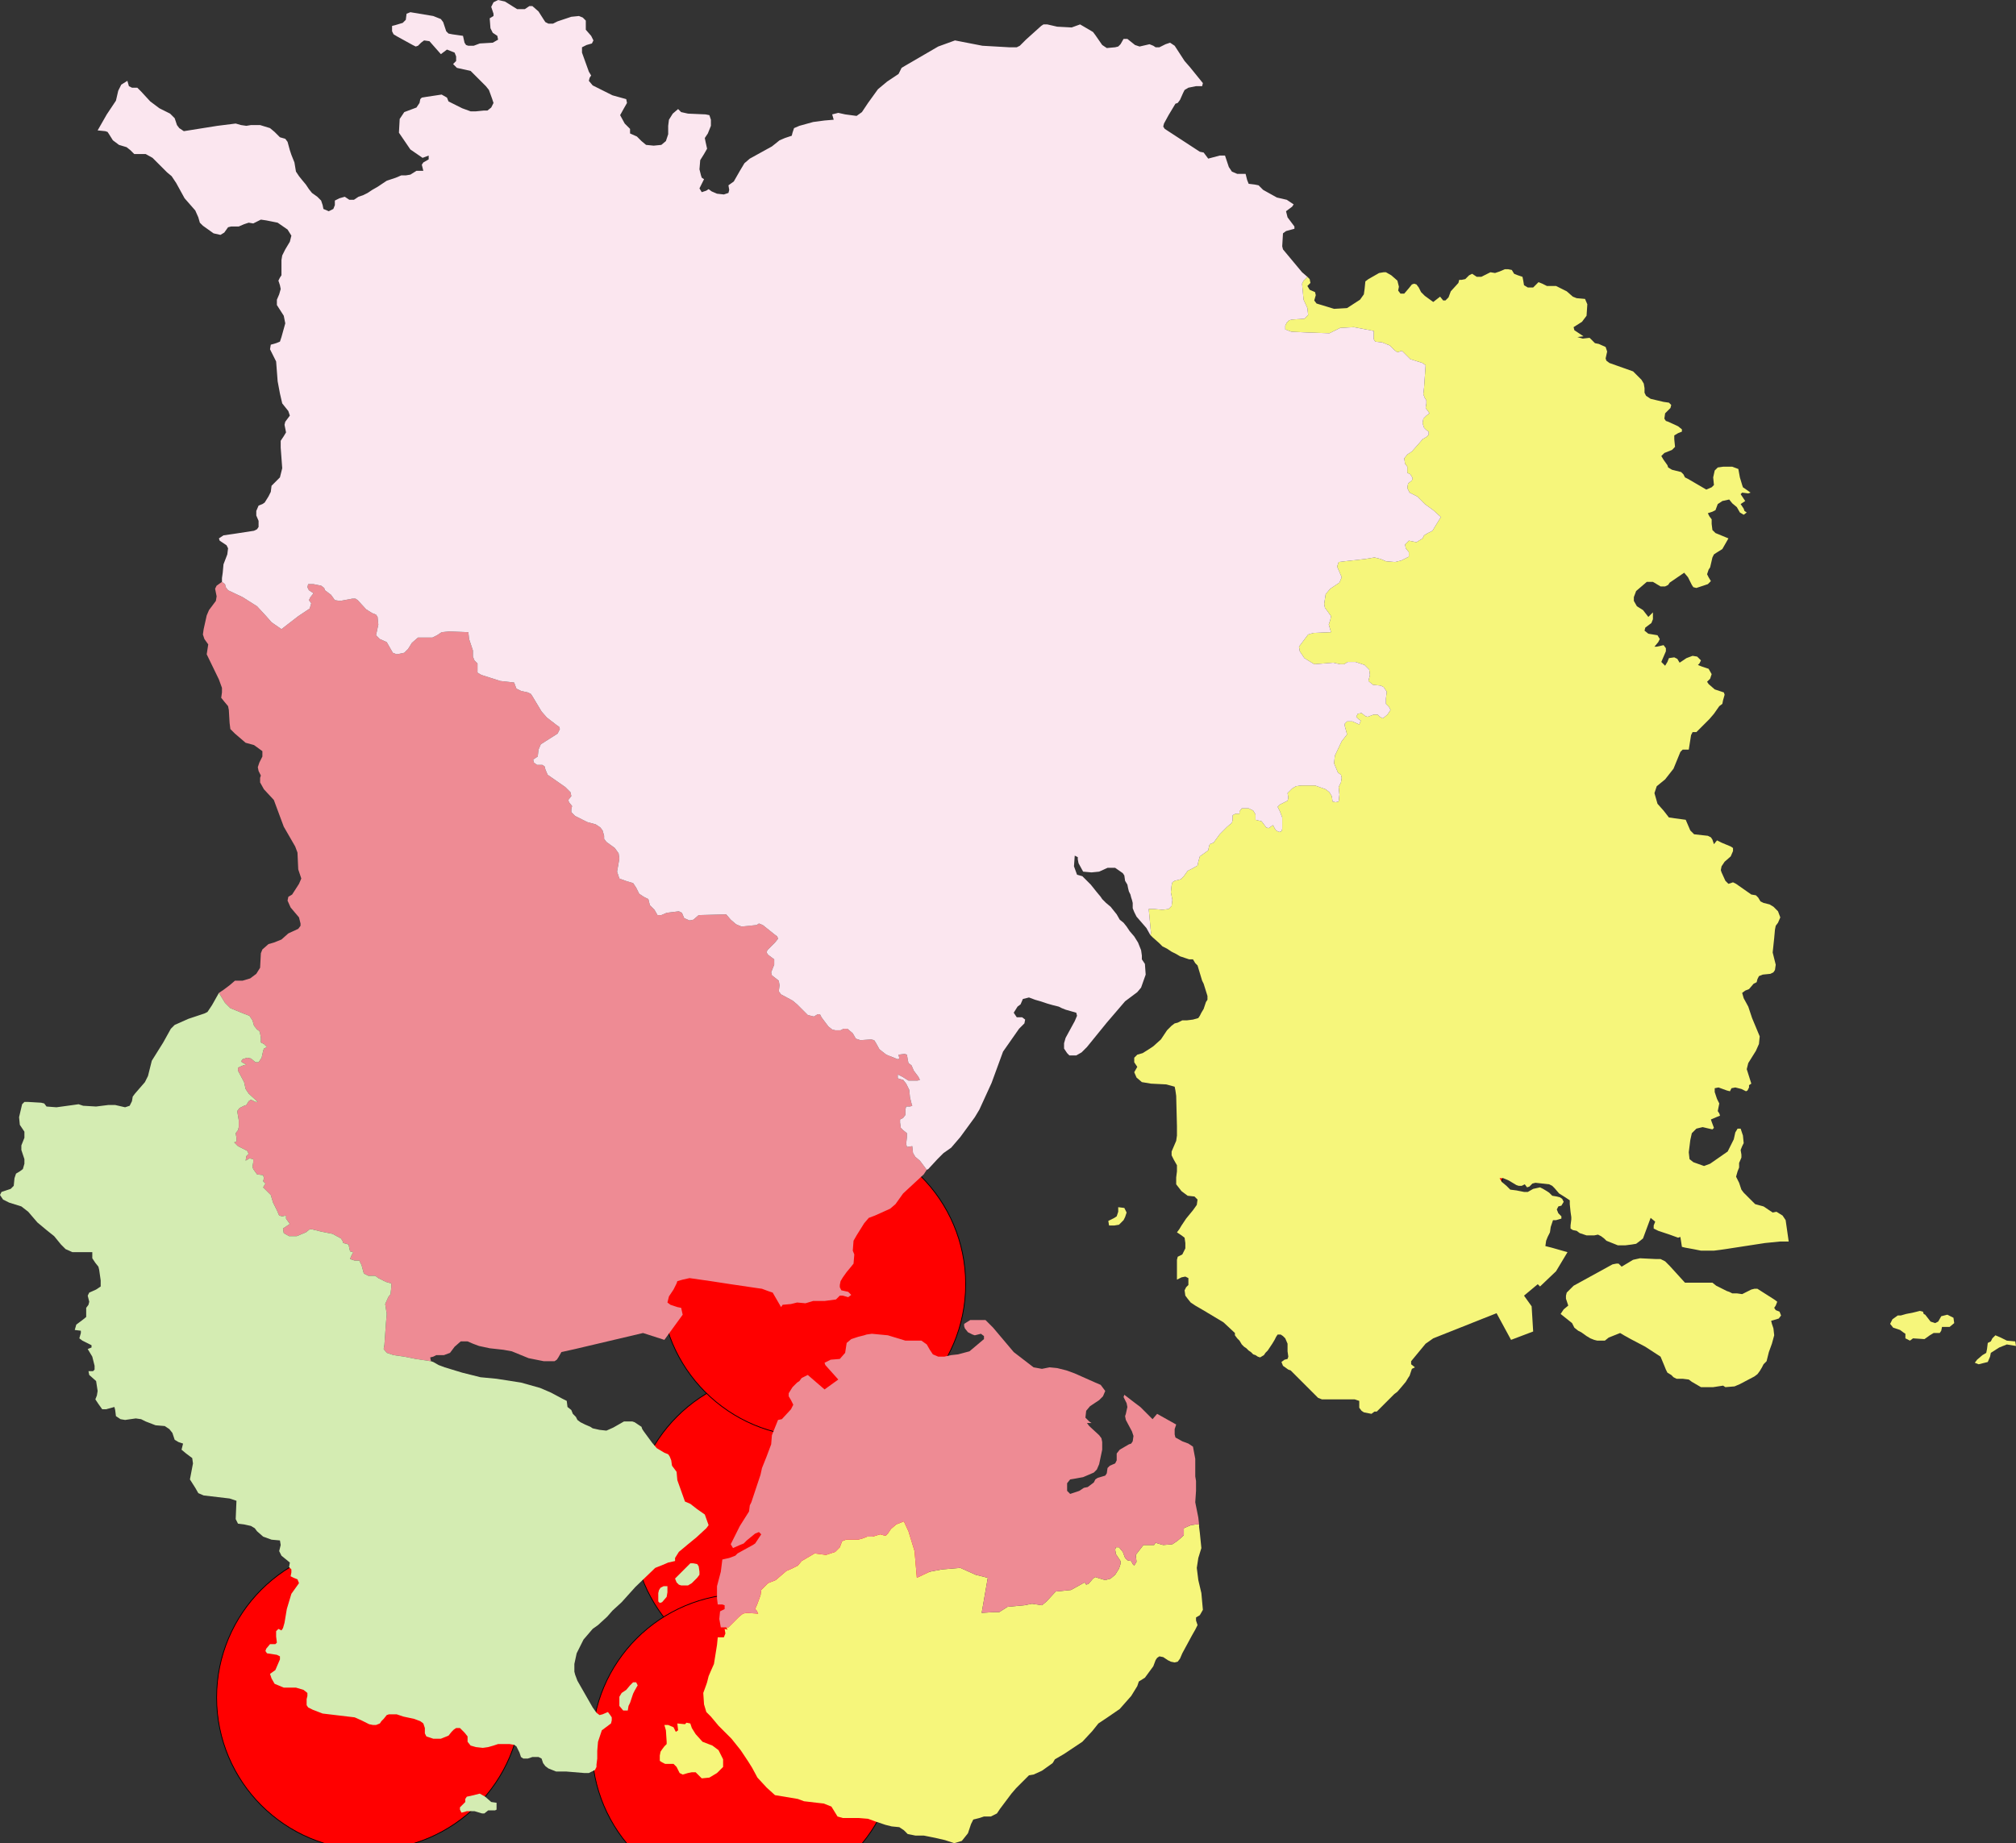 <?xml version="1.0" encoding="UTF-8"?>
<!DOCTYPE svg PUBLIC "-//W3C//DTD SVG 1.1 Tiny//EN" "http://www.w3.org/Graphics/SVG/1.1/DTD/svg11-tiny.dtd">
<svg version="1.1" xmlns="http://www.w3.org/2000/svg" xmlns:xlink="http://www.w3.org/1999/xlink" width="100%" height="100%" viewBox="0,0,2643,2417">
<rect x="0" y="0" width="2643" height="2417" fill="#333333" stroke="none"/>
<title>SVG</title>
<desc>Poligon Test</desc>
<style id="style_css_sheet" type="text/css">
.polyStyle{fill: #cccccc;stroke-width:0;fill-rule:evenodd;}
</style>
<circle cx="1778" cy="1489" r="200" stroke="black" stroke-width="1" fill="red" id="350213" name="翔安区"/>
<circle cx="1029" cy="1999" r="200" stroke="black" stroke-width="1" fill="red" id="350206" name="湖里区"/>
<circle cx="976" cy="2290" r="200" stroke="black" stroke-width="1" fill="red" id="350203" name="思明区"/>
<circle cx="1321" cy="896" r="200" stroke="black" stroke-width="1" fill="red" id="350212" name="同安区"/>
<circle cx="1066" cy="1684" r="200" stroke="black" stroke-width="1" fill="red" id="350211" name="集美区"/>
<circle cx="484" cy="2226" r="200" stroke="black" stroke-width="1" fill="red" id="350205" name="海沧区"/>
<path d="" class="polyStyle" id="" style="fill:#ee8b94"/>
<path d="" class="polyStyle" id="623022" style="fill:#fbe6ef"/>
<path d="" class="polyStyle" id="211421" style="fill:#f6f67b"/>
<path d="" class="polyStyle" id="532524" style="fill:#ee8b94"/>
<path d="" class="polyStyle" id="440825" style="fill:#f6f67b"/>
<path d="" class="polyStyle" id="441721" style="fill:#f6f67b"/>
<path d="" class="polyStyle" id="450521" style="fill:#f6f67b"/>
<path d="" class="polyStyle" id="450123" style="fill:#fbe6ef"/>
<path d="" class="polyStyle" id="350624" style="fill:#f6f67b"/>
<path d="" class="polyStyle" id="" style="fill:#fbe6ef"/>
<path d="" class="polyStyle" id="451224" style="fill:#fbe6ef"/>
<path d="" class="polyStyle" id="350627" style="fill:#f6f67b"/>
<path d="" class="polyStyle" id="" style="fill:#f6f67b"/>
<path d="" class="polyStyle" id="350525" style="fill:#f6f67b"/>
<path d="" class="polyStyle" id="530124" style="fill:#ee8b94"/>
<path d="" class="polyStyle" id="522627" style="fill:#ee8b94"/>
<path d="" class="polyStyle" id="510421" style="fill:#fbe6ef"/>
<path d="" class="polyStyle" id="522623" style="fill:#d4ecb2"/>
<path d="" class="polyStyle" id="430321" style="fill:#d4ecb2"/>
<path d="" class="polyStyle" id="511129" style="fill:#d4ecb2"/>
<path d="" class="polyStyle" id="511423" style="fill:#ee8b94"/>
<path d="" class="polyStyle" id="421023" style="fill:#f6f67b"/>
<path d="" class="polyStyle" id="511724" style="fill:#f6f67b"/>
<path d="" class="polyStyle" id="420526" style="fill:#fbe6ef"/>
<path d="" class="polyStyle" id="511923" style="fill:#fbe6ef"/>
<path d="" class="polyStyle" id="420325" style="fill:#fbe6ef"/>
<path d="" class="polyStyle" id="511921" style="fill:#f6f67b"/>
<path d="" class="polyStyle" id="542525" style="fill:#f6f67b"/>
<path d="" class="polyStyle" id="611026" style="fill:#ee8b94"/>
<path d="" class="polyStyle" id="411023" style="fill:#fbe6ef"/>
<path d="" class="polyStyle" id="632323" style="fill:#f6f67b"/>
<path d="" class="polyStyle" id="140525" style="fill:#d4ecb2"/>
<path d="" class="polyStyle" id="410922" style="fill:#ee8b94"/>
<path d="" class="polyStyle" id="621027" style="fill:#ee8b94"/>
<path d="" class="polyStyle" id="130427" style="fill:#f6f67b"/>
<path d="" class="polyStyle" id="130121" style="fill:#ee8b94"/>
<path d="" class="polyStyle" id="610823" style="fill:#fbe6ef"/>
<path d="" class="polyStyle" id="130225" style="fill:#fbe6ef"/>
<path d="" class="polyStyle" id="130322" style="fill:#d4ecb2"/>
<path d="" class="polyStyle" id="653130" style="fill:#f6f67b"/>
<path d="" class="polyStyle" id="130822" style="fill:#fbe6ef"/>
<path d="" class="polyStyle" id="211221" style="fill:#f6f67b"/>
<path d="" class="polyStyle" id="210921" style="fill:#f6f67b"/>
<path d="" class="polyStyle" id="150223" style="fill:#f8c67d"/>
<path d="" class="polyStyle" id="220422" style="fill:#d4ecb2"/>
<path d="" class="polyStyle" id="340721" style="fill:#f6f67b"/>
<path d="" class="polyStyle" id="510824" style="fill:#d4ecb2"/>
<path d="" class="polyStyle" id="610324" style="fill:#f6f67b"/>
<path d="" class="polyStyle" id="530722" style="fill:#ee8b94"/>
<path d="" class="polyStyle" id="340823" style="fill:#d4ecb2"/>
<path d="" class="polyStyle" id="620825" style="fill:#d4ecb2"/>
<path d="" class="polyStyle" id="421125" style="fill:#ee8b94"/>
<path d="" class="polyStyle" id="210281" style="fill:#ee8b94"/>
<path d="" class="polyStyle" id="440883" style="fill:#f6f67b"/>
<path d="" class="polyStyle" id="469006" style="fill:#d4ecb2"/>
<path d="" class="polyStyle" id="469002" style="fill:#ee8b94"/>
<path d="" class="polyStyle" id="469005" style="fill:#fbe6ef"/>
<path d="" class="polyStyle" id="440882" style="fill:#ee8b94"/>
<path d="" class="polyStyle" id="450681" style="fill:#ee8b94"/>
<path d="" class="polyStyle" id="441581" style="fill:#d4ecb2"/>
<path d="" class="polyStyle" id="421087" style="fill:#ee8b94"/>
<path d="" class="polyStyle" id="420984" style="fill:#fbe6ef"/>
<path d="" class="polyStyle" id="420582" style="fill:#ee8b94"/>
<path d="" class="polyStyle" id="370282" style="fill:#f6f67b"/>
<path d="" class="polyStyle" id="371083" style="fill:#f6f67b"/>
<path d="" class="polyStyle" id="371082" style="fill:#fbe6ef"/>
<path d="" class="polyStyle" id="652801" style="fill:#f8c67d"/>
<path d="" class="polyStyle" id="654301" style="fill:#ee8b94"/>
<path d="" class="polyStyle" id="370687" style="fill:#ee8b94"/>
<path d="" class="polyStyle" id="371482" style="fill:#d4ecb2"/>
<path d="" class="polyStyle" id="421081" style="fill:#fbe6ef"/>
<path d="" class="polyStyle" id="429006" style="fill:#f6f67b"/>
<path d="" class="polyStyle" id="440982" style="fill:#d4ecb2"/>
<path d="" class="polyStyle" id="421181" style="fill:#d4ecb2"/>
<path d="" class="polyStyle" id="321181" style="fill:#d4ecb2"/>
<path d="" class="polyStyle" id="659007" style="fill:#ee8b94"/>
<path d="" class="polyStyle" id="652701" style="fill:#fbe6ef"/>
<path d="" class="polyStyle" id="210781" style="fill:#fbe6ef"/>
<path d="" class="polyStyle" id="460204" style="fill:#f6f67b"/>
<path d="" class="polyStyle" id="210211" style="fill:#f6f67b"/>
<path d="" class="polyStyle" id="450512" style="fill:#ee8b94"/>
<path d="" class="polyStyle" id="450602" style="fill:#fbe6ef"/>
<path d="" class="polyStyle" id="440404" style="fill:#ee8b94"/>
<path d="" class="polyStyle" id="440403" style="fill:#f6f67b"/>
<path d="" class="polyStyle" id="441502" style="fill:#f6f67b"/>
<polygon points="1199,2034 1202,2069 1219,2061 1235,2058 1259,2056 1279,2065 1295,2069 1287,2115 1303,2114 1310,2114 1321,2107 1343,2105 1353,2103 1366,2105 1372,2100 1384,2087 1404,2085 1422,2075 1424,2078 1427,2077 1433,2070 1436,2068 1442,2070 1449,2072 1456,2070 1462,2065 1467,2057 1469,2051 1469,2047 1467,2044 1463,2038 1462,2032 1463,2029 1467,2029 1472,2035 1475,2043 1478,2046 1483,2047 1485,2051 1487,2053 1490,2048 1489,2039 1499,2026 1513,2026 1515,2023 1518,2024 1525,2026 1537,2025 1543,2021 1549,2016 1552,2013 1552,2004 1561,2000 1568,1999 1572,1999 1572,2002 1573,2010 1575,2030 1571,2043 1569,2056 1571,2072 1575,2089 1577,2111 1573,2118 1568,2121 1568,2125 1570,2131 1567,2137 1563,2144 1550,2168 1547,2175 1544,2179 1540,2180 1535,2179 1531,2177 1528,2175 1525,2173 1520,2172 1517,2174 1515,2177 1512,2185 1501,2200 1493,2205 1491,2211 1483,2224 1468,2241 1452,2252 1440,2260 1432,2270 1419,2284 1395,2300 1383,2307 1380,2312 1366,2322 1355,2327 1349,2328 1332,2345 1326,2352 1311,2372 1307,2378 1299,2382 1290,2382 1284,2384 1276,2386 1273,2392 1269,2404 1261,2414 1251,2417 1239,2413 1226,2410 1211,2407 1200,2407 1190,2405 1185,2400 1179,2396 1169,2395 1161,2393 1149,2389 1138,2385 1126,2384 1105,2384 1098,2382 1090,2369 1080,2365 1071,2364 1054,2362 1046,2359 1016,2354 1005,2344 993,2331 986,2318 981,2310 971,2295 959,2280 942,2263 932,2251 926,2245 923,2235 922,2220 926,2209 927,2206 928,2202 929,2198 932,2191 936,2182 940,2157 941,2147 949,2147 951,2142 950,2136 954,2137 952,2134 955,2134 969,2120 974,2116 979,2115 994,2116 992,2112 990,2110 993,2103 997,2092 998,2085 1007,2076 1017,2072 1031,2060 1038,2057 1046,2053 1051,2047 1068,2037 1083,2039 1095,2035 1101,2029 1104,2021 1109,2019 1125,2019 1132,2017 1137,2015 1144,2015 1154,2012 1161,2014 1164,2011 1168,2005 1175,1999 1185,1995 1191,2008 " class="polyStyle" id="350203" style="fill:#f6f67b"/>
<polygon points="1329,1773 1355,1793 1366,1795 1376,1793 1386,1794 1398,1797 1409,1801 1436,1813 1443,1816 1449,1824 1446,1831 1441,1836 1429,1844 1424,1850 1423,1859 1428,1864 1431,1866 1425,1866 1428,1870 1441,1882 1444,1886 1445,1891 1445,1901 1441,1920 1438,1927 1434,1931 1420,1937 1409,1939 1403,1940 1399,1945 1399,1952 1399,1955 1403,1959 1415,1955 1421,1951 1426,1950 1434,1944 1436,1940 1439,1938 1449,1935 1451,1932 1452,1925 1455,1922 1462,1919 1464,1915 1464,1906 1468,1901 1480,1894 1483,1893 1485,1890 1486,1883 1484,1877 1476,1862 1475,1857 1476,1854 1478,1845 1477,1840 1473,1832 1474,1829 1487,1839 1495,1845 1508,1858 1511,1861 1517,1854 1542,1868 1540,1874 1540,1881 1541,1885 1550,1890 1558,1893 1564,1897 1567,1913 1567,1919 1567,1936 1568,1942 1568,1955 1567,1970 1571,1990 1572,1999 1568,1999 1561,2000 1552,2004 1552,2013 1549,2016 1543,2021 1537,2025 1525,2026 1518,2024 1515,2023 1513,2026 1499,2026 1489,2039 1490,2048 1487,2053 1485,2051 1483,2047 1478,2046 1475,2043 1472,2035 1467,2029 1463,2029 1462,2032 1463,2038 1467,2044 1469,2047 1469,2051 1467,2057 1462,2065 1456,2070 1449,2072 1442,2070 1436,2068 1433,2070 1427,2077 1424,2078 1422,2075 1404,2085 1384,2087 1372,2100 1366,2105 1353,2103 1343,2105 1321,2107 1310,2114 1303,2114 1287,2115 1295,2069 1279,2065 1259,2056 1235,2058 1219,2061 1202,2069 1199,2034 1191,2008 1185,1995 1175,1999 1168,2005 1164,2011 1161,2014 1154,2012 1144,2015 1137,2015 1132,2017 1125,2019 1109,2019 1104,2021 1101,2029 1095,2035 1083,2039 1068,2037 1051,2047 1046,2053 1038,2057 1031,2060 1017,2072 1007,2076 998,2085 997,2092 993,2103 990,2110 992,2112 994,2116 979,2115 974,2116 969,2120 955,2134 952,2134 945,2134 943,2123 944,2113 950,2110 950,2105 947,2104 941,2104 940,2096 940,2080 945,2061 947,2045 956,2043 964,2040 967,2037 976,2032 987,2026 990,2024 998,2012 995,2009 990,2011 979,2020 975,2024 970,2026 961,2030 958,2025 970,2001 982,1982 983,1974 985,1970 996,1937 997,1934 999,1925 1005,1910 1011,1894 1012,1882 1016,1872 1020,1862 1025,1861 1037,1848 1040,1842 1037,1836 1034,1831 1034,1827 1039,1819 1042,1816 1045,1813 1048,1811 1051,1807 1055,1805 1059,1803 1081,1822 1099,1809 1082,1790 1081,1787 1089,1783 1101,1782 1108,1774 1110,1761 1116,1756 1125,1753 1133,1751 1136,1750 1143,1749 1164,1751 1187,1758 1200,1758 1208,1758 1215,1763 1219,1770 1223,1776 1230,1779 1238,1779 1247,1777 1256,1776 1271,1772 1290,1756 1290,1752 1286,1749 1282,1750 1278,1751 1275,1750 1269,1747 1265,1742 1264,1739 1264,1736 1272,1731 1280,1731 1292,1731 1302,1741 " class="polyStyle" id="350206" style="fill:#ee8b94"/>
<polygon points="296,770 299,774 318,783 337,795 349,808 356,816 369,825 391,808 406,798 408,791 405,787 407,783 411,778 405,774 403,770 404,766 411,766 421,768 425,771 426,774 434,780 439,787 446,788 462,785 466,785 469,787 480,799 488,804 493,806 495,809 496,819 493,833 498,838 507,842 511,849 515,856 520,858 530,856 535,851 540,843 548,836 560,836 567,836 573,833 579,829 589,828 614,829 615,838 620,853 620,861 622,866 626,870 626,875 626,882 631,885 656,893 674,895 677,903 683,906 692,908 696,910 698,913 710,933 717,941 730,951 733,953 734,956 731,962 720,969 709,976 706,983 705,992 699,996 700,1000 704,1003 711,1003 714,1005 715,1009 718,1016 741,1032 748,1039 749,1044 745,1049 746,1052 750,1057 749,1061 749,1065 754,1070 770,1078 781,1081 787,1085 790,1089 792,1096 792,1100 795,1104 806,1112 811,1119 812,1126 809,1143 812,1152 820,1155 830,1158 834,1164 838,1172 844,1176 850,1179 851,1183 852,1187 858,1193 862,1200 867,1200 874,1197 890,1195 894,1197 897,1204 904,1207 909,1206 916,1200 952,1199 958,1206 965,1212 972,1215 992,1213 995,1211 1000,1213 1015,1225 1019,1228 1020,1231 1016,1236 1006,1246 1005,1249 1007,1252 1015,1258 1015,1265 1011,1275 1012,1279 1021,1286 1022,1292 1021,1300 1024,1304 1039,1312 1045,1317 1059,1331 1067,1333 1072,1330 1075,1330 1077,1334 1086,1346 1091,1350 1095,1351 1102,1351 1106,1349 1111,1349 1118,1355 1122,1362 1128,1364 1142,1363 1146,1364 1148,1367 1153,1376 1162,1383 1177,1389 1179,1388 1178,1383 1186,1382 1189,1383 1190,1389 1191,1394 1195,1397 1198,1404 1204,1412 1206,1416 1203,1417 1191,1417 1183,1412 1177,1409 1177,1414 1180,1415 1184,1416 1188,1421 1192,1429 1193,1439 1195,1447 1196,1450 1193,1451 1188,1451 1187,1455 1187,1462 1184,1466 1180,1468 1180,1472 1181,1479 1184,1482 1189,1486 1189,1491 1188,1500 1189,1504 1196,1503 1197,1512 1200,1517 1206,1522 1215,1534 1211,1540 1184,1565 1174,1579 1167,1585 1147,1594 1139,1597 1133,1604 1123,1620 1119,1627 1118,1640 1120,1645 1119,1657 1115,1662 1110,1668 1105,1675 1102,1680 1101,1685 1101,1688 1103,1692 1112,1694 1116,1698 1112,1701 1105,1699 1101,1699 1096,1704 1081,1706 1066,1706 1056,1709 1045,1708 1037,1710 1026,1711 1024,1714 1013,1695 1007,1693 999,1690 992,1689 958,1684 932,1680 904,1676 895,1678 888,1680 887,1683 883,1691 877,1700 875,1708 879,1711 888,1714 893,1715 895,1724 871,1757 843,1748 754,1769 736,1773 732,1780 730,1783 727,1785 713,1785 693,1781 671,1772 660,1770 642,1768 628,1765 620,1762 613,1759 604,1759 596,1766 590,1774 582,1777 572,1777 568,1779 564,1780 565,1785 545,1782 530,1779 516,1777 507,1774 503,1769 504,1763 506,1735 507,1723 505,1710 509,1701 512,1697 513,1688 513,1683 506,1681 496,1676 492,1673 483,1673 477,1670 474,1659 471,1653 465,1653 459,1651 460,1648 463,1642 459,1641 458,1637 457,1632 454,1631 450,1630 449,1627 447,1624 436,1618 421,1615 409,1612 406,1612 401,1616 389,1621 379,1621 372,1617 371,1611 380,1605 375,1598 375,1594 370,1595 366,1594 363,1587 358,1577 355,1567 345,1557 348,1552 345,1549 346,1545 345,1541 337,1540 332,1533 331,1530 332,1524 332,1520 327,1519 322,1522 323,1516 326,1513 324,1509 312,1503 307,1498 310,1497 310,1492 309,1486 312,1482 313,1478 313,1469 311,1457 314,1453 320,1450 323,1449 326,1444 329,1442 335,1445 338,1445 326,1434 322,1428 320,1419 312,1404 312,1400 319,1397 323,1396 319,1394 316,1392 318,1389 324,1387 329,1388 335,1393 339,1393 343,1387 345,1378 346,1375 350,1373 346,1369 342,1367 342,1361 341,1355 340,1352 337,1350 333,1345 331,1338 327,1332 319,1329 302,1322 295,1315 287,1302 293,1298 301,1292 308,1286 318,1286 328,1283 336,1277 341,1269 342,1250 344,1245 352,1238 359,1236 369,1232 378,1224 391,1218 394,1214 394,1211 392,1203 381,1190 377,1181 378,1176 383,1173 392,1159 395,1152 391,1140 390,1118 387,1110 372,1084 359,1049 346,1035 341,1026 341,1020 342,1017 339,1011 338,1006 340,1000 344,992 344,985 333,977 322,974 308,962 302,956 301,948 300,931 299,926 294,920 290,915 291,908 291,902 287,891 271,858 273,845 268,838 266,832 267,825 271,807 274,800 283,788 284,782 282,772 284,768 291,763 295,766 " class="polyStyle" id="350211" style="fill:#ee8b94"/>
<polygon points="1985,359 1990,361 1996,363 1997,368 1998,374 2003,377 2010,377 2014,373 2017,370 2022,372 2028,375 2040,375 2054,382 2062,389 2067,391 2078,392 2081,399 2080,414 2074,422 2063,429 2064,433 2076,441 2068,442 2075,444 2084,443 2087,446 2091,450 2096,451 2105,455 2107,461 2105,470 2106,473 2110,476 2141,487 2152,498 2155,503 2156,509 2156,515 2158,519 2164,523 2181,527 2188,528 2191,531 2190,535 2183,542 2182,549 2184,552 2187,553 2200,559 2205,563 2205,566 2200,568 2195,571 2195,576 2196,586 2192,590 2182,594 2178,598 2181,603 2186,610 2187,613 2192,616 2204,619 2207,622 2209,626 2213,628 2237,642 2244,639 2247,636 2246,626 2248,617 2252,613 2259,612 2271,612 2279,615 2281,626 2284,636 2285,639 2288,641 2295,646 2292,647 2284,646 2282,648 2288,657 2282,661 2286,667 2287,670 2290,672 2286,675 2281,672 2277,665 2271,660 2267,655 2258,657 2252,661 2249,669 2245,671 2239,673 2241,677 2244,681 2244,687 2245,695 2249,699 2266,706 2258,720 2250,725 2247,727 2245,731 2242,744 2240,747 2238,753 2240,757 2243,762 2239,766 2224,771 2220,770 2218,767 2213,757 2208,751 2189,764 2187,767 2183,769 2177,769 2167,763 2159,763 2145,775 2142,783 2142,788 2146,795 2154,800 2161,809 2167,803 2167,812 2165,817 2157,823 2156,827 2161,831 2173,833 2176,838 2174,842 2169,848 2172,848 2181,846 2184,850 2184,854 2178,868 2183,873 2186,868 2188,863 2195,862 2199,864 2202,869 2211,863 2219,860 2225,861 2230,866 2228,870 2226,872 2231,874 2240,877 2244,884 2242,890 2238,894 2240,897 2248,904 2260,908 2261,911 2259,918 2258,923 2254,926 2247,936 2241,943 2224,960 2219,960 2217,964 2214,983 2206,983 2203,986 2194,1008 2183,1022 2172,1031 2169,1040 2173,1054 2181,1063 2188,1072 2210,1075 2216,1089 2221,1094 2239,1096 2243,1098 2245,1101 2247,1107 2251,1102 2257,1105 2269,1110 2272,1112 2272,1116 2269,1123 2261,1130 2257,1136 2256,1141 2257,1144 2262,1155 2266,1159 2272,1157 2276,1159 2296,1173 2302,1174 2305,1177 2308,1182 2312,1184 2320,1186 2325,1189 2331,1195 2334,1203 2331,1210 2328,1214 2327,1219 2326,1230 2324,1249 2328,1265 2327,1272 2325,1275 2321,1277 2311,1278 2306,1280 2304,1284 2303,1288 2299,1290 2293,1297 2288,1299 2284,1302 2286,1309 2292,1320 2297,1335 2307,1359 2306,1369 2302,1378 2292,1394 2290,1402 2296,1421 2293,1423 2293,1426 2291,1430 2289,1431 2283,1428 2275,1426 2270,1427 2268,1431 2264,1430 2253,1426 2248,1427 2248,1432 2251,1441 2254,1447 2253,1452 2252,1457 2254,1460 2255,1463 2250,1465 2243,1468 2244,1471 2247,1479 2245,1481 2232,1478 2224,1480 2218,1486 2216,1495 2214,1511 2215,1520 2220,1524 2234,1529 2242,1526 2265,1510 2273,1494 2275,1485 2278,1480 2282,1480 2285,1489 2286,1499 2284,1503 2282,1508 2283,1514 2283,1518 2280,1525 2280,1531 2278,1536 2276,1543 2280,1551 2283,1560 2286,1564 2301,1579 2312,1582 2324,1590 2329,1589 2337,1594 2341,1600 2345,1628 2341,1628 2334,1628 2314,1630 2262,1638 2255,1639 2247,1640 2230,1640 2220,1638 2209,1636 2205,1635 2203,1622 2200,1623 2189,1619 2174,1614 2168,1611 2168,1607 2170,1602 2164,1597 2154,1624 2149,1628 2145,1631 2139,1632 2131,1633 2121,1633 2106,1627 2103,1624 2099,1621 2095,1619 2090,1620 2085,1620 2080,1620 2071,1617 2067,1614 2062,1613 2059,1611 2059,1607 2060,1599 2060,1596 2059,1589 2058,1579 2058,1574 2052,1570 2044,1565 2038,1558 2035,1555 2031,1553 2022,1552 2013,1551 2009,1552 2005,1556 2002,1557 1999,1553 1995,1555 1991,1555 1988,1554 1978,1548 1971,1545 1966,1545 1969,1550 1975,1555 1980,1560 1988,1561 1998,1563 2003,1563 2010,1559 2019,1557 2023,1559 2028,1562 2031,1564 2035,1568 2041,1569 2045,1570 2048,1572 2050,1576 2047,1581 2043,1582 2041,1586 2043,1591 2047,1595 2047,1598 2040,1600 2036,1600 2033,1609 2032,1616 2029,1622 2027,1627 2026,1634 2034,1636 2055,1642 2040,1667 2019,1687 2016,1684 1998,1699 2008,1713 2010,1746 1981,1757 1962,1722 1879,1755 1869,1762 1850,1785 1850,1789 1855,1793 1851,1795 1848,1804 1846,1807 1843,1812 1838,1818 1832,1825 1828,1828 1824,1832 1820,1836 1817,1839 1812,1844 1808,1848 1805,1851 1802,1851 1798,1854 1788,1852 1785,1850 1782,1846 1782,1837 1779,1836 1776,1835 1765,1835 1733,1835 1728,1833 1719,1824 1703,1808 1692,1797 1689,1796 1682,1791 1680,1786 1684,1783 1688,1782 1689,1779 1688,1772 1688,1762 1685,1755 1682,1752 1679,1750 1675,1750 1673,1753 1671,1757 1668,1762 1662,1771 1659,1774 1657,1777 1652,1780 1649,1779 1646,1777 1643,1776 1640,1773 1637,1771 1634,1768 1631,1766 1628,1763 1625,1758 1622,1755 1619,1751 1619,1748 1604,1734 1579,1719 1567,1712 1561,1708 1557,1703 1554,1699 1553,1692 1555,1688 1558,1685 1558,1676 1554,1674 1549,1675 1543,1678 1543,1652 1544,1648 1550,1645 1554,1637 1554,1630 1553,1623 1549,1620 1543,1616 1546,1612 1549,1607 1555,1598 1564,1587 1569,1580 1570,1573 1566,1569 1557,1568 1549,1562 1542,1553 1542,1544 1543,1536 1543,1528 1539,1521 1536,1515 1536,1510 1542,1496 1543,1489 1543,1477 1542,1437 1541,1430 1540,1425 1529,1422 1509,1421 1497,1419 1490,1413 1487,1406 1491,1399 1487,1393 1487,1387 1491,1383 1498,1381 1506,1376 1512,1372 1522,1363 1524,1360 1526,1357 1528,1354 1530,1351 1533,1348 1536,1345 1540,1342 1544,1341 1550,1338 1556,1338 1564,1337 1571,1335 1573,1332 1575,1328 1578,1323 1579,1320 1581,1314 1583,1311 1583,1306 1578,1290 1576,1286 1570,1266 1567,1263 1564,1258 1559,1258 1553,1256 1547,1254 1542,1251 1536,1248 1530,1244 1524,1241 1520,1237 1511,1229 1508,1226 1509,1224 1506,1192 1513,1192 1524,1193 1532,1192 1536,1188 1537,1180 1535,1170 1536,1161 1537,1157 1540,1155 1548,1153 1552,1149 1557,1142 1563,1139 1570,1135 1571,1130 1573,1123 1580,1118 1584,1115 1585,1110 1586,1107 1591,1105 1599,1094 1609,1084 1615,1079 1616,1075 1616,1069 1620,1067 1625,1067 1625,1064 1628,1060 1637,1060 1643,1063 1646,1068 1646,1075 1650,1076 1654,1077 1660,1085 1663,1086 1666,1084 1669,1082 1671,1086 1673,1089 1677,1091 1680,1090 1681,1087 1681,1072 1678,1064 1675,1058 1678,1055 1688,1050 1689,1046 1688,1040 1694,1034 1699,1031 1706,1030 1724,1030 1738,1035 1743,1039 1746,1044 1747,1051 1751,1052 1755,1051 1756,1042 1755,1032 1758,1026 1759,1020 1758,1016 1754,1013 1749,1001 1750,991 1759,972 1766,963 1763,952 1763,949 1766,946 1773,946 1782,950 1784,945 1781,943 1778,940 1780,936 1785,935 1790,939 1793,940 1801,937 1806,937 1809,940 1813,942 1819,937 1823,931 1821,927 1817,923 1817,916 1818,907 1814,901 1810,899 1800,898 1794,893 1796,885 1795,878 1789,872 1777,868 1767,868 1762,871 1757,871 1748,869 1723,871 1710,863 1704,854 1703,848 1709,840 1715,832 1722,830 1745,829 1742,819 1744,813 1745,808 1740,801 1737,797 1736,792 1738,779 1744,772 1756,764 1759,757 1753,743 1755,737 1763,736 1790,733 1802,731 1810,733 1817,736 1829,737 1837,735 1847,730 1847,724 1843,719 1842,714 1847,709 1857,711 1865,706 1867,702 1872,699 1878,696 1881,691 1889,678 1879,669 1868,661 1858,651 1848,646 1845,640 1846,634 1851,630 1852,627 1849,622 1845,620 1845,616 1845,612 1842,608 1841,601 1845,596 1851,592 1859,583 1865,576 1870,573 1873,570 1873,566 1870,564 1867,561 1865,555 1866,549 1870,545 1874,542 1872,539 1869,535 1870,529 1870,525 1868,522 1866,517 1867,508 1869,479 1865,476 1849,471 1838,460 1832,462 1828,459 1822,453 1812,449 1803,448 1801,445 1801,434 1775,429 1757,430 1743,437 1714,436 1693,435 1685,432 1685,427 1687,423 1690,420 1694,419 1710,418 1715,413 1714,404 1709,393 1707,372 1709,368 1714,363 1717,366 1718,371 1714,375 1717,380 1724,383 1725,387 1723,394 1726,398 1749,405 1766,404 1783,393 1788,386 1789,379 1790,369 1794,366 1808,358 1814,357 1817,357 1824,361 1832,368 1834,376 1833,381 1836,385 1841,385 1847,378 1851,373 1854,372 1857,373 1860,377 1863,383 1868,388 1879,396 1888,389 1892,394 1895,394 1899,390 1902,382 1912,371 1913,367 1916,367 1921,366 1926,361 1930,359 1936,363 1942,363 1954,357 1960,358 1966,356 1973,353 1977,353 1982,354 " class="polyStyle" id="350213" style="fill:#f6f67b"/>
<polygon points="678,12 688,12 694,8 698,8 706,15 713,26 715,29 719,31 725,31 731,28 749,22 759,21 764,23 768,27 768,39 775,47 778,53 776,57 769,59 763,62 763,69 772,94 775,99 773,102 772,106 777,112 803,125 821,130 822,135 818,142 813,151 819,162 826,169 826,175 835,179 841,185 847,190 857,191 867,190 873,185 876,176 876,165 877,157 882,149 889,143 893,147 902,149 925,150 930,151 932,157 932,165 928,175 924,181 925,186 927,195 923,202 918,210 917,222 919,230 920,233 923,235 917,247 920,252 926,250 929,248 933,251 940,254 949,255 955,253 956,249 955,243 962,238 970,224 976,214 983,208 1012,192 1022,184 1029,181 1038,178 1039,174 1041,168 1048,165 1066,160 1081,158 1093,157 1091,150 1099,148 1108,150 1123,152 1130,147 1138,135 1151,117 1163,107 1175,99 1178,97 1180,93 1182,89 1187,86 1230,61 1252,53 1288,60 1323,62 1333,62 1337,60 1345,52 1365,34 1368,32 1373,32 1386,35 1405,36 1416,32 1428,39 1433,42 1436,46 1445,59 1451,63 1462,62 1466,61 1469,58 1473,51 1478,51 1488,59 1494,61 1507,58 1512,60 1515,62 1520,62 1528,58 1534,56 1540,60 1553,80 1560,88 1577,109 1576,113 1568,113 1558,115 1553,118 1551,122 1547,131 1544,135 1541,136 1532,151 1526,162 1525,166 1527,169 1573,199 1578,200 1581,204 1584,208 1599,204 1606,204 1611,219 1615,225 1622,228 1633,228 1635,236 1637,241 1645,242 1650,243 1656,249 1674,259 1687,262 1696,268 1694,271 1686,277 1688,285 1697,297 1697,300 1686,303 1682,306 1681,323 1682,327 1707,357 1714,363 1709,368 1707,372 1709,393 1714,404 1715,413 1710,418 1694,419 1690,420 1687,423 1685,427 1685,432 1693,435 1714,436 1743,437 1757,430 1775,429 1801,434 1801,445 1803,448 1812,449 1822,453 1828,459 1832,462 1838,460 1849,471 1865,476 1869,479 1867,508 1866,517 1868,522 1870,525 1870,529 1869,535 1872,539 1874,542 1870,545 1866,549 1865,555 1867,561 1870,564 1873,566 1873,570 1870,573 1865,576 1859,583 1851,592 1845,596 1841,601 1842,608 1845,612 1845,616 1845,620 1849,622 1852,627 1851,630 1846,634 1845,640 1848,646 1858,651 1868,661 1879,669 1889,678 1881,691 1878,696 1872,699 1867,702 1865,706 1857,711 1847,709 1842,714 1843,719 1847,724 1847,730 1837,735 1829,737 1817,736 1810,733 1802,731 1790,733 1763,736 1755,737 1753,743 1759,757 1756,764 1744,772 1738,779 1736,792 1737,797 1740,801 1745,808 1744,813 1742,819 1745,829 1722,830 1715,832 1709,840 1703,848 1704,854 1710,863 1723,871 1748,869 1757,871 1762,871 1767,868 1777,868 1789,872 1795,878 1796,885 1794,893 1800,898 1810,899 1814,901 1818,907 1817,916 1817,923 1821,927 1823,931 1819,937 1813,942 1809,940 1806,937 1801,937 1793,940 1790,939 1785,935 1780,936 1778,940 1781,943 1784,945 1782,950 1773,946 1766,946 1763,949 1763,952 1766,963 1759,972 1750,991 1749,1001 1754,1013 1758,1016 1759,1020 1758,1026 1755,1032 1756,1042 1755,1051 1751,1052 1747,1051 1746,1044 1743,1039 1738,1035 1724,1030 1706,1030 1699,1031 1694,1034 1688,1040 1689,1046 1688,1050 1678,1055 1675,1058 1678,1064 1681,1072 1681,1087 1680,1090 1677,1091 1673,1089 1671,1086 1669,1082 1666,1084 1663,1086 1660,1085 1654,1077 1650,1076 1646,1075 1646,1068 1643,1063 1637,1060 1628,1060 1625,1064 1625,1067 1620,1067 1616,1069 1616,1075 1615,1079 1609,1084 1599,1094 1591,1105 1586,1107 1585,1110 1584,1115 1580,1118 1573,1123 1571,1130 1570,1135 1563,1139 1557,1142 1552,1149 1548,1153 1540,1155 1537,1157 1536,1161 1535,1170 1537,1180 1536,1188 1532,1192 1524,1193 1513,1192 1506,1192 1509,1224 1508,1226 1503,1217 1490,1202 1487,1196 1485,1191 1485,1188 1485,1184 1484,1180 1483,1177 1482,1173 1480,1169 1479,1165 1478,1160 1475,1155 1474,1148 1472,1145 1462,1138 1452,1138 1441,1143 1431,1144 1420,1143 1414,1132 1413,1127 1413,1124 1409,1122 1408,1136 1412,1147 1419,1149 1426,1156 1430,1160 1434,1165 1438,1170 1443,1176 1445,1179 1450,1184 1456,1189 1460,1194 1464,1199 1468,1206 1473,1210 1477,1215 1481,1221 1487,1228 1492,1236 1494,1241 1496,1246 1497,1253 1497,1258 1501,1264 1502,1278 1496,1295 1491,1301 1475,1313 1451,1341 1425,1373 1418,1380 1411,1384 1407,1384 1402,1384 1399,1381 1397,1378 1395,1375 1395,1368 1397,1361 1409,1339 1412,1332 1411,1328 1404,1326 1397,1324 1392,1322 1388,1320 1380,1318 1373,1316 1364,1313 1357,1311 1349,1308 1341,1310 1338,1317 1334,1320 1329,1328 1333,1334 1340,1334 1344,1337 1343,1342 1336,1349 1315,1379 1300,1420 1284,1455 1278,1465 1259,1491 1247,1505 1237,1512 1229,1520 1217,1533 1215,1534 1206,1522 1200,1517 1197,1512 1196,1503 1189,1504 1188,1500 1189,1491 1189,1486 1184,1482 1181,1479 1180,1472 1180,1468 1184,1466 1187,1462 1187,1455 1188,1451 1193,1451 1196,1450 1195,1447 1193,1439 1192,1429 1188,1421 1184,1416 1180,1415 1177,1414 1177,1409 1183,1412 1191,1417 1203,1417 1206,1416 1204,1412 1198,1404 1195,1397 1191,1394 1190,1389 1189,1383 1186,1382 1178,1383 1179,1388 1177,1389 1162,1383 1153,1376 1148,1367 1146,1364 1142,1363 1128,1364 1122,1362 1118,1355 1111,1349 1106,1349 1102,1351 1095,1351 1091,1350 1086,1346 1077,1334 1075,1330 1072,1330 1067,1333 1059,1331 1045,1317 1039,1312 1024,1304 1021,1300 1022,1292 1021,1286 1012,1279 1011,1275 1015,1265 1015,1258 1007,1252 1005,1249 1006,1246 1016,1236 1020,1231 1019,1228 1015,1225 1000,1213 995,1211 992,1213 972,1215 965,1212 958,1206 952,1199 916,1200 909,1206 904,1207 897,1204 894,1197 890,1195 874,1197 867,1200 862,1200 858,1193 852,1187 851,1183 850,1179 844,1176 838,1172 834,1164 830,1158 820,1155 812,1152 809,1143 812,1126 811,1119 806,1112 795,1104 792,1100 792,1096 790,1089 787,1085 781,1081 770,1078 754,1070 749,1065 749,1061 750,1057 746,1052 745,1049 749,1044 748,1039 741,1032 718,1016 715,1009 714,1005 711,1003 704,1003 700,1000 699,996 705,992 706,983 709,976 720,969 731,962 734,956 733,953 730,951 717,941 710,933 698,913 696,910 692,908 683,906 677,903 674,895 656,893 631,885 626,882 626,875 626,870 622,866 620,861 620,853 615,838 614,829 589,828 579,829 573,833 567,836 560,836 548,836 540,843 535,851 530,856 520,858 515,856 511,849 507,842 498,838 493,833 496,819 495,809 493,806 488,804 480,799 469,787 466,785 462,785 446,788 439,787 434,780 426,774 425,771 421,768 411,766 404,766 403,770 405,774 411,778 407,783 405,787 408,791 406,798 391,808 369,825 356,816 349,808 337,795 318,783 299,774 296,770 295,766 291,763 291,758 292,751 293,740 298,727 299,719 297,715 288,709 287,706 293,702 307,700 333,696 337,694 339,691 339,683 336,676 336,670 339,663 344,661 347,659 352,651 355,645 356,637 367,626 370,614 368,587 368,578 372,572 375,567 373,557 374,553 380,545 378,539 370,529 367,516 364,500 362,474 354,458 355,452 362,450 367,448 369,442 374,424 372,414 363,400 363,393 366,386 368,379 367,374 365,368 367,364 369,361 369,357 369,341 370,335 374,327 380,317 382,309 377,301 364,292 349,289 342,288 338,290 332,293 326,292 320,294 313,297 303,297 299,298 294,305 289,308 280,306 266,296 262,292 260,285 256,276 242,260 231,240 225,231 219,226 200,207 191,202 182,202 176,202 171,197 166,193 156,190 148,184 143,176 141,173 138,172 128,171 140,150 148,138 152,132 155,119 159,111 167,106 169,113 173,115 180,115 185,120 197,133 209,142 223,149 229,155 232,164 235,168 241,172 285,165 309,162 316,164 323,165 329,164 341,164 354,168 360,173 367,180 374,182 377,186 380,197 382,203 384,208 386,213 388,225 392,231 396,236 401,242 405,248 409,253 416,258 421,263 423,269 424,274 431,277 437,274 439,269 439,263 445,260 452,258 458,262 464,262 470,258 476,256 482,253 488,249 495,245 501,241 507,237 519,233 526,230 532,230 538,229 546,224 555,224 553,216 555,213 562,209 562,204 554,207 538,196 523,174 524,156 530,147 546,141 550,135 551,130 553,128 559,127 579,124 586,128 588,133 606,142 617,146 624,146 634,145 639,145 644,141 647,135 645,129 641,118 637,113 617,93 599,89 594,84 598,80 598,74 596,69 586,65 578,71 563,54 556,53 552,56 548,60 545,61 541,59 521,48 516,45 514,41 514,34 518,33 528,30 532,26 533,18 538,16 568,21 578,25 581,29 585,41 588,44 593,45 607,47 609,56 611,59 614,60 621,60 629,57 646,56 653,52 652,47 646,43 643,37 642,24 647,21 647,18 644,9 647,3 653,0 662,2 " class="polyStyle" id="350212" style="fill:#fbe6ef"/>
<path d="" class="polyStyle" id="431002" style="fill:#d4ecb2"/>
<path d="" class="polyStyle" id="500107" style="fill:#fbe6ef"/>
<path d="" class="polyStyle" id="430611" style="fill:#d4ecb2"/>
<path d="" class="polyStyle" id="511304" style="fill:#fbe6ef"/>
<path d="" class="polyStyle" id="340711" style="fill:#ee8b94"/>
<path d="" class="polyStyle" id="320118" style="fill:#f6f67b"/>
<path d="" class="polyStyle" id="510704" style="fill:#f6f67b"/>
<path d="" class="polyStyle" id="411502" style="fill:#ee8b94"/>
<path d="" class="polyStyle" id="320302" style="fill:#d4ecb2"/>
<path d="" class="polyStyle" id="140311" style="fill:#ee8b94"/>
<path d="" class="polyStyle" id="610802" style="fill:#ee8b94"/>
<path d="" class="polyStyle" id="120116" style="fill:#f6f67b"/>
<path d="" class="polyStyle" id="130303" style="fill:#fbe6ef"/>
<path d="" class="polyStyle" id="140211" style="fill:#f6f67b"/>
<path d="" class="polyStyle" id="150207" style="fill:#fbe6ef"/>
<path d="" class="polyStyle" id="211403" style="fill:#f6f67b"/>
<path d="" class="polyStyle" id="150802" style="fill:#f8c67d"/>
<path d="" class="polyStyle" id="210112" style="fill:#ee8b94"/>
<path d="" class="polyStyle" id="230406" style="fill:#d4ecb2"/>
<path d="" class="polyStyle" id="110113" style="fill:#fbe6ef"/>
<polygon points="744,1845 749,1849 751,1854 755,1858 757,1862 761,1865 767,1868 774,1871 777,1873 786,1875 795,1876 804,1872 818,1864 829,1864 832,1865 841,1871 842,1874 844,1877 855,1892 861,1899 871,1905 876,1907 878,1910 880,1915 881,1922 887,1930 888,1941 898,1969 905,1972 914,1979 924,1986 929,2000 926,2004 913,2016 902,2025 890,2035 885,2043 885,2047 876,2049 869,2052 859,2056 833,2081 815,2101 803,2112 796,2120 784,2131 777,2136 765,2150 756,2168 753,2182 753,2192 754,2196 757,2204 777,2239 782,2246 786,2249 790,2248 797,2245 800,2249 802,2252 802,2256 801,2260 789,2269 784,2284 783,2296 783,2306 782,2314 782,2317 780,2321 772,2325 766,2325 742,2323 733,2323 729,2323 724,2321 719,2319 715,2316 712,2312 710,2306 706,2304 698,2304 692,2306 686,2306 683,2304 681,2298 677,2290 674,2288 668,2287 661,2287 653,2287 647,2289 640,2291 633,2292 624,2291 617,2289 613,2284 613,2277 609,2272 603,2266 598,2266 595,2268 592,2271 588,2276 578,2280 568,2280 562,2278 559,2277 557,2273 557,2270 557,2266 555,2260 551,2257 543,2254 529,2251 520,2248 510,2248 507,2249 503,2254 500,2257 498,2260 493,2262 489,2262 484,2261 478,2258 474,2256 465,2252 423,2247 410,2242 404,2239 402,2236 402,2232 402,2228 403,2224 403,2220 398,2216 388,2213 382,2213 372,2213 360,2208 356,2201 354,2195 361,2190 367,2176 367,2172 363,2170 350,2168 348,2165 349,2162 354,2156 361,2156 363,2154 362,2146 362,2139 365,2136 369,2138 371,2135 373,2128 376,2110 382,2090 392,2076 390,2071 385,2069 381,2067 382,2062 382,2058 379,2055 380,2049 369,2040 366,2034 368,2026 367,2020 356,2019 345,2015 337,2008 334,2004 329,2001 320,1999 312,1998 309,1992 310,1968 301,1965 267,1961 260,1958 256,1951 249,1940 253,1919 252,1912 244,1906 238,1901 239,1897 240,1893 234,1891 229,1888 226,1879 222,1874 216,1870 204,1869 191,1864 185,1861 178,1860 164,1862 158,1861 152,1857 151,1849 150,1845 139,1848 134,1848 129,1841 125,1835 127,1830 128,1824 126,1811 117,1803 116,1798 122,1798 124,1796 124,1791 121,1779 115,1769 120,1767 120,1764 108,1758 104,1755 106,1748 106,1745 98,1744 100,1737 108,1731 113,1727 113,1721 113,1715 116,1711 117,1707 115,1699 117,1695 126,1691 132,1687 132,1679 130,1665 129,1661 125,1656 121,1650 121,1642 95,1642 86,1638 80,1632 71,1621 61,1613 49,1603 37,1589 28,1582 12,1577 4,1573 0,1567 2,1563 11,1560 14,1559 18,1555 19,1545 21,1539 26,1536 30,1533 32,1526 32,1520 28,1508 28,1502 32,1492 32,1484 26,1475 25,1465 29,1448 32,1445 37,1445 54,1446 58,1447 61,1451 74,1452 96,1449 103,1448 109,1450 126,1451 142,1449 151,1449 164,1452 170,1450 173,1444 174,1438 177,1434 190,1419 194,1411 199,1391 214,1367 224,1349 229,1344 247,1336 268,1329 272,1327 278,1318 287,1302 295,1315 302,1322 319,1329 327,1332 331,1338 333,1345 337,1350 340,1352 341,1355 342,1361 342,1367 346,1369 350,1373 346,1375 345,1378 343,1387 339,1393 335,1393 329,1388 324,1387 318,1389 316,1392 319,1394 323,1396 319,1397 312,1400 312,1404 320,1419 322,1428 326,1434 338,1445 335,1445 329,1442 326,1444 323,1449 320,1450 314,1453 311,1457 313,1469 313,1478 312,1482 309,1486 310,1492 310,1497 307,1498 312,1503 324,1509 326,1513 323,1516 322,1522 327,1519 332,1520 332,1524 331,1530 332,1533 337,1540 345,1541 346,1545 345,1549 348,1552 345,1557 355,1567 358,1577 363,1587 366,1594 370,1595 375,1594 375,1598 380,1605 371,1611 372,1617 379,1621 389,1621 401,1616 406,1612 409,1612 421,1615 436,1618 447,1624 449,1627 450,1630 454,1631 457,1632 458,1637 459,1641 463,1642 460,1648 459,1651 465,1653 471,1653 474,1659 477,1670 483,1673 492,1673 496,1676 506,1681 513,1683 513,1688 512,1697 509,1701 505,1710 507,1723 506,1735 504,1763 503,1769 507,1774 516,1777 530,1779 545,1782 565,1785 568,1786 575,1790 583,1793 606,1800 630,1806 651,1808 683,1813 708,1820 722,1826 737,1834 743,1837 " class="polyStyle" id="350205" style="fill:#d4ecb2"/>
<path d="" class="polyStyle" id="341702" style="fill:#fbe6ef"/>
<path d="" class="polyStyle" id="420303" style="fill:#ee8b94"/>
<path d="" class="polyStyle" id="340702" style="fill:#d4ecb2"/>
<path d="" class="polyStyle" id="421002" style="fill:#f6f67b"/>
<path d="" class="polyStyle" id="420117" style="fill:#f6f67b"/>
<polygon points="900,2259 905,2260 907,2266 912,2274 921,2284 934,2289 942,2295 946,2303 948,2307 948,2313 948,2317 945,2320 940,2325 930,2331 920,2332 912,2324 907,2324 902,2325 895,2327 891,2325 887,2317 883,2313 872,2313 868,2311 865,2309 865,2302 866,2297 868,2294 871,2290 874,2287 874,2284 873,2269 871,2262 876,2262 883,2265 886,2271 889,2269 888,2260 898,2261 " class="polyStyle" id="350203" style="fill:#f6f67b"/>
<polygon points="1477,1590 1475,1596 1473,1600 1467,1606 1461,1607 1454,1607 1453,1601 1461,1597 1464,1595 1466,1589 1466,1583 1474,1584 " class="polyStyle" id="350213" style="fill:#f6f67b"/>
<polygon points="2323,1736 2325,1742 2326,1751 2323,1762 2319,1773 2316,1785 2312,1789 2310,1793 2307,1798 2304,1802 2300,1805 2281,1815 2274,1818 2262,1819 2259,1817 2246,1819 2230,1819 2218,1812 2214,1809 2206,1808 2198,1808 2194,1806 2191,1803 2186,1800 2184,1796 2182,1791 2177,1779 2157,1766 2138,1756 2129,1751 2124,1748 2109,1754 2104,1758 2094,1758 2090,1757 2085,1755 2080,1752 2073,1747 2069,1745 2064,1741 2061,1735 2046,1723 2050,1717 2056,1712 2053,1703 2053,1699 2054,1695 2063,1686 2114,1658 2119,1657 2122,1657 2126,1661 2141,1652 2150,1650 2171,1651 2177,1651 2183,1654 2189,1660 2209,1682 2232,1682 2245,1682 2250,1686 2258,1690 2264,1693 2267,1694 2271,1696 2277,1696 2284,1697 2296,1691 2300,1690 2304,1690 2326,1704 2330,1707 2328,1712 2326,1715 2328,1718 2333,1720 2335,1725 2332,1729 2322,1732 " class="polyStyle" id="350213" style="fill:#f6f67b"/>
<polygon points="2589,1787 2592,1783 2599,1777 2604,1774 2605,1769 2606,1761 2610,1759 2612,1755 2616,1751 2623,1754 2631,1758 2642,1759 2643,1765 2637,1764 2631,1763 2621,1767 2610,1774 2609,1779 2606,1786 2594,1789 " class="polyStyle" id="350213" style="fill:#f6f67b"/>
<polygon points="2492,1725 2499,1723 2509,1721 2517,1719 2521,1720 2522,1723 2524,1724 2531,1733 2537,1735 2541,1733 2545,1726 2553,1724 2561,1728 2562,1735 2556,1740 2546,1740 2545,1745 2543,1748 2535,1748 2530,1751 2523,1756 2508,1755 2504,1758 2498,1755 2498,1749 2495,1747 2491,1744 2482,1741 2478,1736 2481,1730 2488,1725 " class="polyStyle" id="350213" style="fill:#f6f67b"/>
<polygon points="651,2368 651,2373 649,2374 640,2374 635,2378 632,2378 622,2375 612,2375 609,2376 605,2377 603,2373 603,2370 607,2366 610,2363 610,2359 612,2356 617,2355 629,2352 636,2356 644,2363 651,2364 " class="polyStyle" id="350205" style="fill:#d4ecb2"/>
<polygon points="830,2206 834,2206 836,2210 832,2217 830,2221 828,2227 826,2233 824,2237 823,2243 817,2243 812,2237 812,2234 812,2231 812,2228 812,2225 815,2220 821,2216 826,2210 829,2207 " class="polyStyle" id="350205" style="fill:#d4ecb2"/>
<polygon points="875,2080 875,2083 875,2088 874,2094 868,2101 865,2102 863,2100 863,2093 863,2089 864,2085 866,2082 870,2080 " class="polyStyle" id="350205" style="fill:#d4ecb2"/>
<polygon points="905,2050 909,2050 914,2051 916,2054 917,2061 917,2065 914,2069 907,2076 902,2079 897,2079 893,2079 890,2078 887,2075 885,2070 898,2057 " class="polyStyle" id="350205" style="fill:#d4ecb2"/>
<path d="" class="polyStyle" id="440904" style="fill:#f8c67d"/>
<path d="" class="polyStyle" id="460205" style="fill:#ee8b94"/>
<path d="" class="polyStyle" id="460202" style="fill:#f6f67b"/>
<path d="" class="polyStyle" id="460203" style="fill:#fbe6ef"/>
<path d="" class="polyStyle" id="420304" style="fill:#f6f67b"/>
<path d="" class="polyStyle" id="445302" style="fill:#ee8b94"/>
<path d="" class="polyStyle" id="410202" style="fill:#d4ecb2"/>
<path d="" class="polyStyle" id="440800" style="fill:#f6f67b"/>
<path d="" class="polyStyle" id="440900" style="fill:#ee8b94"/>
<path d="" class="polyStyle" id="340800" style="fill:#ee8b94"/>
<path d="" class="polyStyle" id="460200" style="fill:#f6f67b"/>
<path d="" class="polyStyle" id="460000" style="fill:#ee8b94"/>
<path d="" class="polyStyle" id="450500" style="fill:#ee8b94"/>
<path d="" class="polyStyle" id="450600" style="fill:#ee8b94"/>
<path d="" class="polyStyle" id="440400" style="fill:#f6f67b"/>
<path d="" class="polyStyle" id="441700" style="fill:#f6f67b"/>
<path d="" class="polyStyle" id="441500" style="fill:#f6f67b"/>
<path d="" class="polyStyle" id="350600" style="fill:#ee8b94"/>
<path d="" class="polyStyle" id="710000" style="fill:#f6f67b"/>
<path d="" class="polyStyle" id="510400" style="fill:#f6f67b"/>
<path d="" class="polyStyle" id="522600" style="fill:#fbe6ef"/>
<path d="" class="polyStyle" id="520500" style="fill:#ee8b94"/>
<path d="" class="polyStyle" id="431200" style="fill:#f6f67b"/>
<path d="" class="polyStyle" id="430600" style="fill:#f6f67b"/>
<path d="" class="polyStyle" id="511400" style="fill:#d4ecb2"/>
<path d="" class="polyStyle" id="421000" style="fill:#ee8b94"/>
<path d="" class="polyStyle" id="341700" style="fill:#f6f67b"/>
<path d="" class="polyStyle" id="420500" style="fill:#f6f67b"/>
<path d="" class="polyStyle" id="511300" style="fill:#f6f67b"/>
<path d="" class="polyStyle" id="420900" style="fill:#f6f67b"/>
<path d="" class="polyStyle" id="511700" style="fill:#ee8b94"/>
<path d="" class="polyStyle" id="420600" style="fill:#d4ecb2"/>
<path d="" class="polyStyle" id="411500" style="fill:#fbe6ef"/>
<path d="" class="polyStyle" id="510800" style="fill:#ee8b94"/>
<path d="" class="polyStyle" id="420300" style="fill:#fbe6ef"/>
<path d="" class="polyStyle" id="611000" style="fill:#ee8b94"/>
<path d="" class="polyStyle" id="620800" style="fill:#fbe6ef"/>
<path d="" class="polyStyle" id="370200" style="fill:#ee8b94"/>
<path d="" class="polyStyle" id="371000" style="fill:#f6f67b"/>
<path d="" class="polyStyle" id="370600" style="fill:#fbe6ef"/>
<path d="" class="polyStyle" id="120000" style="fill:#f6f67b"/>
<path d="" class="polyStyle" id="130200" style="fill:#ee8b94"/>
<path d="" class="polyStyle" id="130300" style="fill:#f6f67b"/>
<path d="" class="polyStyle" id="652900" style="fill:#fbe6ef"/>
<path d="" class="polyStyle" id="150500" style="fill:#d4ecb2"/>
<path d="" class="polyStyle" id="" style="fill:#d4ecb2"/>
<path d="" class="polyStyle" id="350500" style="fill:#fbe6ef"/>
<path d="" class="polyStyle" id="440400" style="fill:#f6f67b"/>
<path d="" class="polyStyle" id="421100" style="fill:#d4ecb2"/>
<path d="" class="polyStyle" id="420100" style="fill:#fbe6ef"/>
<path d="" class="polyStyle" id="532500" style="fill:#fbe6ef"/>
<path d="" class="polyStyle" id="654200" style="fill:#fbe6ef"/>
<path d="" class="polyStyle" id="210700" style="fill:#d4ecb2"/>
<path d="" class="polyStyle" id="522300" style="fill:#fbe6ef"/>
<path d="" class="polyStyle" id="" style="fill:#ee8b94"/>
<path d="" class="polyStyle" id="440400" style="fill:#f6f67b"/>
<path d="" class="polyStyle" id="620000" style="fill:#f6f67b"/>
<path d="" class="polyStyle" id="430000" style="fill:#fbe6ef"/>
<path d="" class="polyStyle" id="420000" style="fill:#ee8b94"/>
<path d="" class="polyStyle" id="410000" style="fill:#f6f67b"/>
<path d="" class="polyStyle" id="350000" style="fill:#fbe6ef"/>
<path d="" class="polyStyle" id="520000" style="fill:#f6f67b"/>
<path d="" class="polyStyle" id="" style="fill:#ee8b94"/>
</svg>
